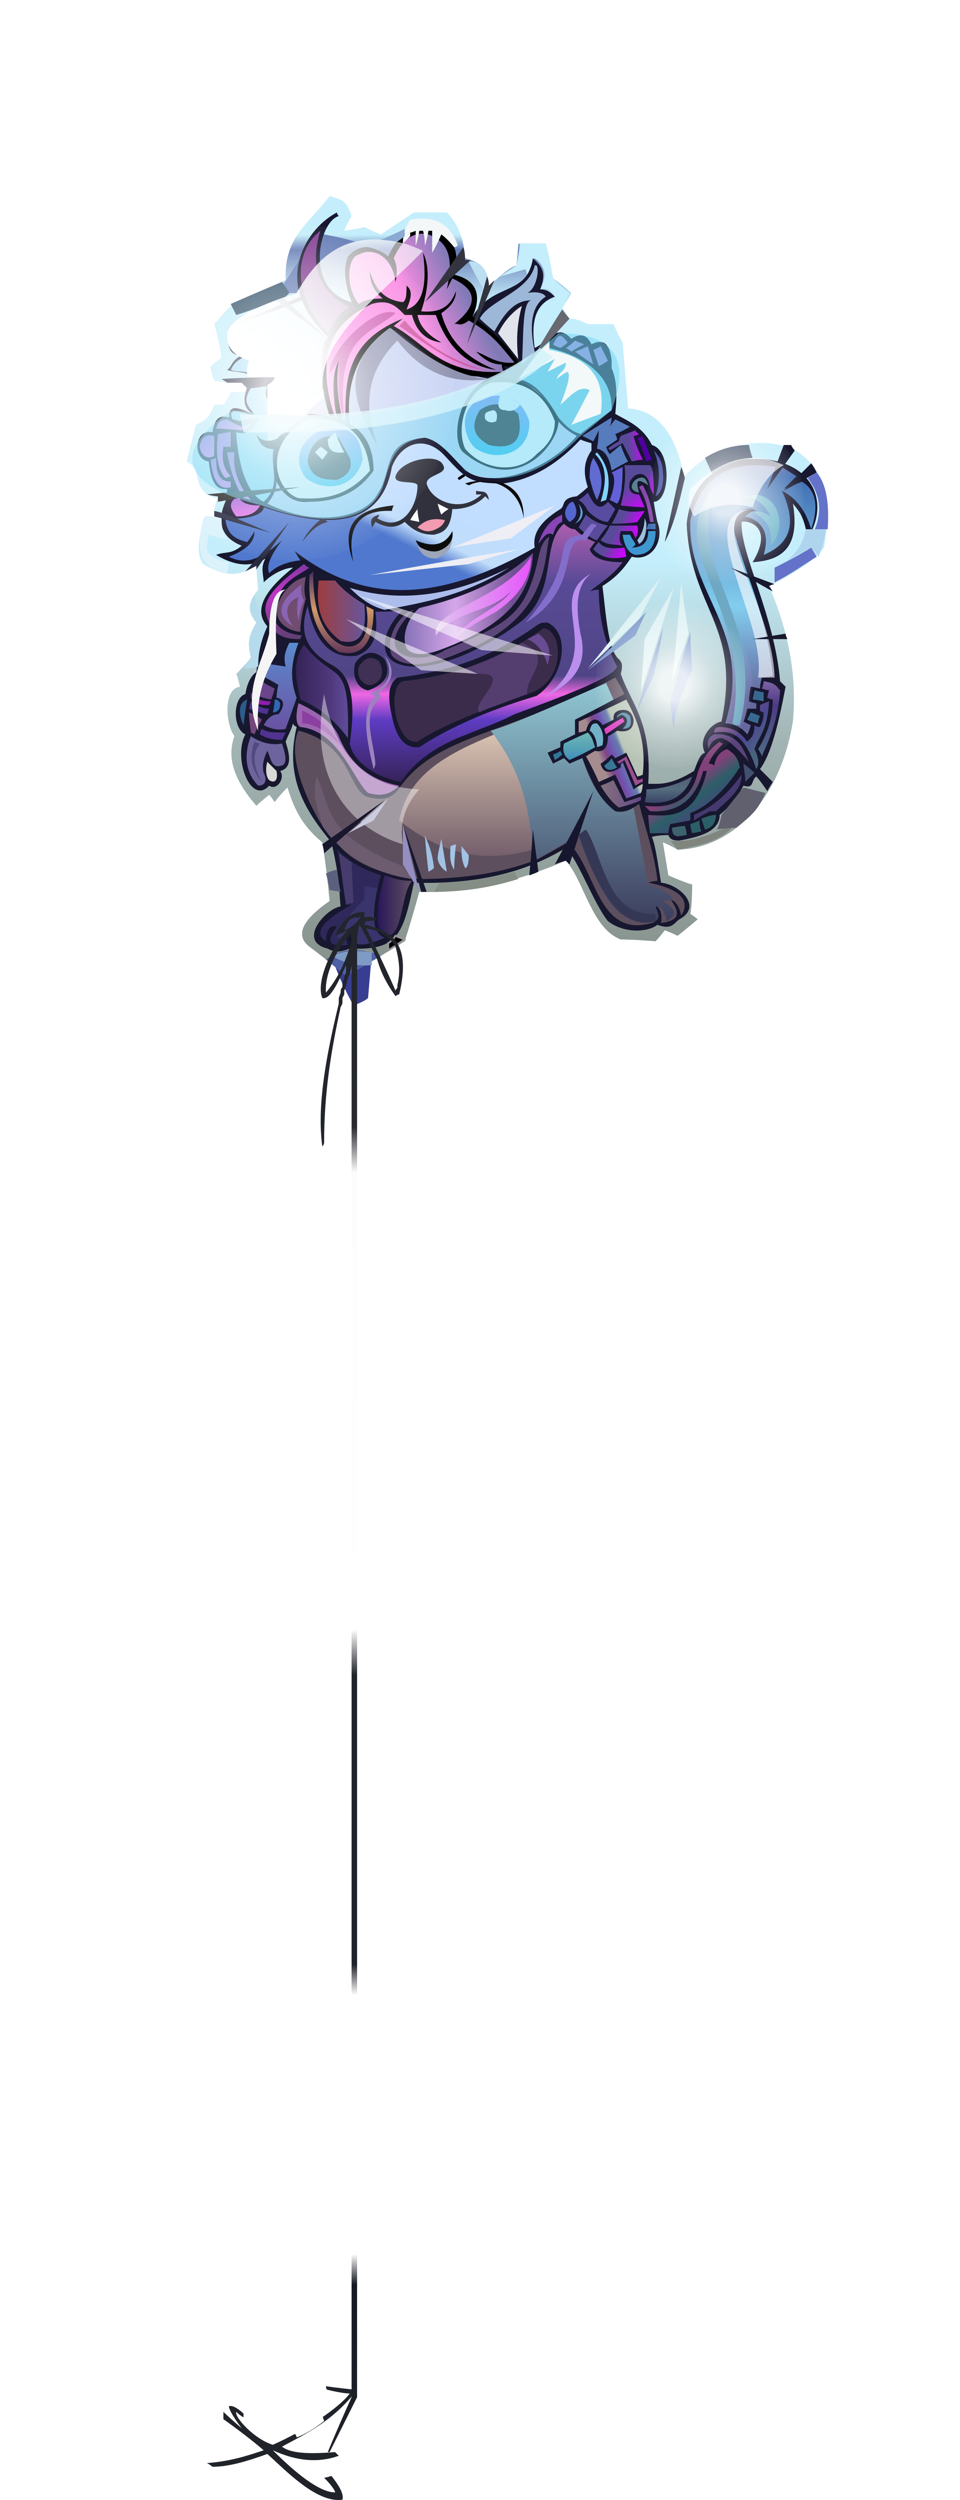 <?xml version="1.0" encoding="UTF-8" standalone="no"?>
<svg
   width="524.25"
   height="1365.154"
   viewBox="0 0 524.25 1365.154"
   version="1.1"
   id="svg510"
   sodipodi:docname="cb-layer-0822.svg"
   xmlns:inkscape="http://www.inkscape.org/namespaces/inkscape"
   xmlns:sodipodi="http://sodipodi.sourceforge.net/DTD/sodipodi-0.dtd"
   xmlns:xlink="http://www.w3.org/1999/xlink"
   xmlns="http://www.w3.org/2000/svg"
   xmlns:svg="http://www.w3.org/2000/svg">
  <sodipodi:namedview
     id="namedview512"
     pagecolor="#ffffff"
     bordercolor="#666666"
     borderopacity="1.0"
     inkscape:pageshadow="2"
     inkscape:pageopacity="0.0"
     inkscape:pagecheckerboard="0" />
  <defs
     id="defs299">
    <filter
       width="1.411"
       height="1.405"
       x="-0.206"
       y="-0.163"
       id="id-71666"
       filterUnits="objectBoundingBox">
      <feOffset
         result="id-71667"
         in="SourceAlpha"
         dx="0"
         dy="35"
         id="feOffset2" />
      <feGaussianBlur
         result="id-71668"
         in="SourceAlpha"
         stdDeviation="30"
         id="feGaussianBlur4" />
      <feColorMatrix
         result="id-71670"
         in="SourceAlpha"
         type="matrix"
         values="0 0 0 0 0 0 0 0 0 0 0 0 0 0 0 0 0 0 0.430 0"
         id="feColorMatrix6" />
      <feMerge
         id="feMerge12">
        <feMergeNode
           in="SourceAlpha"
           id="feMergeNode8" />
        <feMergeNode
           in="SourceGraphic"
           id="feMergeNode10" />
      </feMerge>
    </filter>
    <linearGradient
       x1="226.123"
       y1="19.302"
       x2="226.123"
       y2="386.034"
       id="id-71673"
       gradientTransform="scale(0.906,1.104)"
       gradientUnits="userSpaceOnUse">
      <stop
         stop-color="#C4EEFB"
         offset="0%"
         id="stop15" />
      <stop
         stop-color="#667CB5"
         offset="2%"
         id="stop17" />
      <stop
         stop-color="#C4EEFB"
         offset="9%"
         id="stop19" />
      <stop
         stop-color="#C4EDFA"
         offset="17%"
         id="stop21" />
      <stop
         stop-color="#C4EEFB"
         offset="44%"
         id="stop23" />
      <stop
         stop-color="#A2B5B4"
         offset="68%"
         id="stop25" />
      <stop
         stop-color="#86908A"
         offset="100%"
         id="stop27" />
    </linearGradient>
    <linearGradient
       x1="89.045"
       y1="50.89"
       x2="89.045"
       y2="112.493"
       id="id-71674"
       gradientTransform="scale(0.893,1.12)"
       gradientUnits="userSpaceOnUse">
      <stop
         stop-color="#BCEAFA"
         offset="0%"
         id="stop30" />
      <stop
         stop-color="#77CBF4"
         offset="100%"
         id="stop32" />
    </linearGradient>
    <linearGradient
       x1="174.072"
       y1="308.235"
       x2="174.072"
       y2="377.864"
       id="id-71675"
       gradientTransform="scale(1.048,0.954)"
       gradientUnits="userSpaceOnUse">
      <stop
         stop-color="#D7C1B0"
         offset="0%"
         id="stop35" />
      <stop
         stop-color="#745F6C"
         offset="100%"
         id="stop37" />
    </linearGradient>
    <linearGradient
       x1="201.958"
       y1="293.563"
       x2="177.458"
       y2="293.563"
       id="id-71676"
       gradientTransform="scale(0.758,1.32)"
       gradientUnits="userSpaceOnUse">
      <stop
         stop-color="#615063"
         offset="0%"
         id="stop40" />
      <stop
         stop-color="#291858"
         offset="100%"
         id="stop42" />
    </linearGradient>
    <linearGradient
       x1="227.002"
       y1="315.344"
       x2="227.002"
       y2="331.488"
       id="id-71677"
       gradientTransform="scale(1.076,0.929)"
       gradientUnits="userSpaceOnUse">
      <stop
         stop-color="#6FB8B4"
         offset="0%"
         id="stop45" />
      <stop
         stop-color="#418FB7"
         offset="100%"
         id="stop47" />
    </linearGradient>
    <linearGradient
       x1="331.782"
       y1="244.684"
       x2="317.781"
       y2="252.997"
       id="id-71678"
       gradientTransform="scale(0.81,1.234)"
       gradientUnits="userSpaceOnUse">
      <stop
         stop-color="#B7C4B5"
         offset="0%"
         id="stop50" />
      <stop
         stop-color="#647CAD"
         offset="13%"
         id="stop52" />
      <stop
         stop-color="#6C66B3"
         offset="32%"
         id="stop54" />
      <stop
         stop-color="#734FAF"
         offset="50%"
         id="stop56" />
      <stop
         stop-color="#7E4785"
         offset="71%"
         id="stop58" />
      <stop
         stop-color="#A58C8F"
         offset="100%"
         id="stop60" />
    </linearGradient>
    <linearGradient
       x1="229.551"
       y1="395.411"
       x2="211.385"
       y2="395.411"
       id="id-71679"
       gradientTransform="scale(1.211,0.826)"
       gradientUnits="userSpaceOnUse">
      <stop
         stop-color="#624887"
         offset="0%"
         id="stop63" />
      <stop
         stop-color="#86737C"
         offset="100%"
         id="stop65" />
    </linearGradient>
    <linearGradient
       x1="299.038"
       y1="325.827"
       x2="310.256"
       y2="340.615"
       id="id-71680"
       gradientTransform="scale(1.02,0.981)"
       gradientUnits="userSpaceOnUse">
      <stop
         stop-color="#814179"
         offset="0%"
         id="stop68" />
      <stop
         stop-color="#2B5F68"
         offset="49%"
         id="stop70" />
      <stop
         stop-color="#44467B"
         offset="100%"
         id="stop72" />
    </linearGradient>
    <linearGradient
       x1="218.292"
       y1="425.49"
       x2="218.292"
       y2="444.861"
       id="id-71681"
       gradientTransform="scale(1.342,0.745)"
       gradientUnits="userSpaceOnUse">
      <stop
         stop-color="#535A77"
         offset="0%"
         id="stop75" />
      <stop
         stop-color="#556D7E"
         offset="47%"
         id="stop77" />
      <stop
         stop-color="#394466"
         offset="100%"
         id="stop79" />
    </linearGradient>
    <linearGradient
       x1="362.152"
       y1="260.185"
       x2="377.145"
       y2="275.178"
       id="id-71682"
       gradientTransform="scale(0.9,1.111)"
       gradientUnits="userSpaceOnUse">
      <stop
         stop-color="#6F487F"
         offset="0%"
         id="stop82" />
      <stop
         stop-color="#4D4892"
         offset="52%"
         id="stop84" />
      <stop
         stop-color="#48647F"
         offset="100%"
         id="stop86" />
    </linearGradient>
    <linearGradient
       x1="643.251"
       y1="143.365"
       x2="643.251"
       y2="165.103"
       id="id-71683"
       gradientTransform="scale(0.541,1.848)"
       gradientUnits="userSpaceOnUse">
      <stop
         stop-color="#7E62A5"
         offset="0%"
         id="stop89" />
      <stop
         stop-color="#4C3B85"
         offset="33%"
         id="stop91" />
      <stop
         stop-color="#4D6A87"
         offset="100%"
         id="stop93" />
    </linearGradient>
    <linearGradient
       x1="497.216"
       y1="100.27"
       x2="497.216"
       y2="186.476"
       id="id-71684"
       gradientTransform="scale(0.682,1.466)"
       gradientUnits="userSpaceOnUse">
      <stop
         stop-color="#5F6EAD"
         offset="0%"
         id="stop96" />
      <stop
         stop-color="#3F6DB1"
         offset="5%"
         id="stop98" />
      <stop
         stop-color="#82CDEE"
         offset="61%"
         id="stop100" />
      <stop
         stop-color="#65679E"
         offset="100%"
         id="stop102" />
    </linearGradient>
    <linearGradient
       x1="280.927"
       y1="232.952"
       x2="280.927"
       y2="347.195"
       id="id-71685"
       gradientTransform="scale(0.876,1.142)"
       gradientUnits="userSpaceOnUse">
      <stop
         stop-color="#90C7D2"
         offset="0%"
         id="stop105" />
      <stop
         stop-color="#3C3E5E"
         offset="100%"
         id="stop107" />
    </linearGradient>
    <linearGradient
       x1="158.049"
       y1="202.099"
       x2="119.945"
       y2="202.099"
       id="id-71686"
       gradientTransform="scale(0.747,1.338)"
       gradientUnits="userSpaceOnUse">
      <stop
         stop-color="#5F4C9A"
         offset="0%"
         id="stop110" />
      <stop
         stop-color="#50387C"
         offset="34%"
         id="stop112" />
      <stop
         stop-color="#342357"
         offset="100%"
         id="stop114" />
    </linearGradient>
    <linearGradient
       x1="117.417"
       y1="166.244"
       x2="117.417"
       y2="198.534"
       id="id-71687"
       gradientTransform="scale(0.681,1.468)"
       gradientUnits="userSpaceOnUse">
      <stop
         stop-color="#5B8BCE"
         offset="0%"
         id="stop117" />
      <stop
         stop-color="#6952A2"
         offset="100%"
         id="stop119" />
    </linearGradient>
    <linearGradient
       x1="110.82"
       y1="154.084"
       x2="110.82"
       y2="185.514"
       id="id-71688"
       gradientTransform="scale(0.767,1.304)"
       gradientUnits="userSpaceOnUse">
      <stop
         stop-color="#8039A4"
         offset="0%"
         id="stop122" />
      <stop
         stop-color="#C136C7"
         offset="40%"
         id="stop124" />
      <stop
         stop-color="#5D4071"
         offset="100%"
         id="stop126" />
    </linearGradient>
    <linearGradient
       x1="162.952"
       y1="198.836"
       x2="162.952"
       y2="355.46"
       id="id-71689"
       gradientTransform="scale(1.111,0.9)"
       gradientUnits="userSpaceOnUse">
      <stop
         stop-color="#AD5EAF"
         offset="0%"
         id="stop129" />
      <stop
         stop-color="#584A96"
         offset="23%"
         id="stop131" />
      <stop
         stop-color="#504586"
         offset="59%"
         id="stop133" />
      <stop
         stop-color="#F067E4"
         offset="66%"
         id="stop135" />
      <stop
         stop-color="#5E3CC3"
         offset="76%"
         id="stop137" />
      <stop
         stop-color="#352358"
         offset="100%"
         id="stop139" />
    </linearGradient>
    <linearGradient
       x1="184.397"
       y1="251.434"
       x2="132.204"
       y2="250.813"
       id="id-71690"
       gradientTransform="scale(1.127,0.887)"
       gradientUnits="userSpaceOnUse">
      <stop
         stop-color="#715194"
         offset="0%"
         id="stop142" />
      <stop
         stop-color="#D5A7EA"
         offset="53%"
         id="stop144" />
      <stop
         stop-color="#8671B6"
         offset="100%"
         id="stop146" />
    </linearGradient>
    <linearGradient
       x1="200.216"
       y1="238.453"
       x2="152.307"
       y2="238.453"
       id="id-71691"
       gradientTransform="scale(1.089,0.918)"
       gradientUnits="userSpaceOnUse">
      <stop
         stop-color="#E655FB"
         offset="0%"
         id="stop149" />
      <stop
         stop-color="#DFC6EE"
         offset="100%"
         id="stop151" />
    </linearGradient>
    <linearGradient
       x1="180.321"
       y1="276.453"
       x2="187.614"
       y2="278.34"
       id="id-71692"
       gradientTransform="scale(1.431,0.699)"
       gradientUnits="userSpaceOnUse">
      <stop
         stop-color="#594A99"
         offset="0%"
         id="stop154" />
      <stop
         stop-color="#CC06FC"
         offset="100%"
         id="stop156" />
    </linearGradient>
    <linearGradient
       x1="193.014"
       y1="252.255"
       x2="201.705"
       y2="254.503"
       id="id-71693"
       gradientTransform="scale(1.362,0.734)"
       gradientUnits="userSpaceOnUse">
      <stop
         stop-color="#594A99"
         offset="0%"
         id="stop159" />
      <stop
         stop-color="#CC06FC"
         offset="100%"
         id="stop161" />
    </linearGradient>
    <linearGradient
       x1="178.747"
       y1="262.26"
       x2="185.707"
       y2="263.7"
       id="id-71694"
       gradientTransform="scale(1.5,0.667)"
       gradientUnits="userSpaceOnUse">
      <stop
         stop-color="#594A99"
         offset="0%"
         id="stop164" />
      <stop
         stop-color="#CC06FC"
         offset="100%"
         id="stop166" />
    </linearGradient>
    <linearGradient
       x1="309.952"
       y1="137.979"
       x2="317.074"
       y2="149.984"
       id="id-71695"
       gradientTransform="scale(0.885,1.13)"
       gradientUnits="userSpaceOnUse">
      <stop
         stop-color="#594A99"
         offset="0%"
         id="stop169" />
      <stop
         stop-color="#CC06FC"
         offset="100%"
         id="stop171" />
    </linearGradient>
    <linearGradient
       x1="256.898"
       y1="145.744"
       x2="264.626"
       y2="145.025"
       id="id-71696"
       gradientTransform="scale(1.057,0.946)"
       gradientUnits="userSpaceOnUse">
      <stop
         stop-color="#594A99"
         offset="0%"
         id="stop174" />
      <stop
         stop-color="#CC06FC"
         offset="100%"
         id="stop176" />
    </linearGradient>
    <linearGradient
       x1="107.064"
       y1="263.872"
       x2="83.984"
       y2="283.105"
       id="id-71697"
       gradientTransform="scale(1.56,0.641)"
       gradientUnits="userSpaceOnUse">
      <stop
         stop-color="#C1DDFF"
         offset="0%"
         id="stop179" />
      <stop
         stop-color="#C0DDFA"
         offset="61%"
         id="stop181" />
      <stop
         stop-color="#5078CE"
         offset="100%"
         id="stop183" />
    </linearGradient>
    <linearGradient
       x1="189.051"
       y1="52.864"
       x2="115.873"
       y2="92.104"
       id="id-71698"
       gradientTransform="scale(0.97,1.031)"
       gradientUnits="userSpaceOnUse">
      <stop
         stop-color="#807AB6"
         offset="0%"
         id="stop186" />
      <stop
         stop-color="#FA8CE3"
         offset="36%"
         id="stop188" />
      <stop
         stop-color="#FF98EB"
         offset="100%"
         id="stop190" />
    </linearGradient>
    <linearGradient
       x1="129.092"
       y1="181.742"
       x2="129.092"
       y2="221.343"
       id="id-71699"
       gradientTransform="scale(0.887,1.128)"
       gradientUnits="userSpaceOnUse">
      <stop
         stop-color="#463061"
         offset="0%"
         id="stop193" />
      <stop
         stop-color="#CF9A69"
         offset="46%"
         id="stop195" />
      <stop
         stop-color="#65385A"
         offset="100%"
         id="stop197" />
    </linearGradient>
    <linearGradient
       x1="145.396"
       y1="198.509"
       x2="116.068"
       y2="198.509"
       id="id-71700"
       gradientTransform="scale(0.875,1.142)"
       gradientUnits="userSpaceOnUse">
      <stop
         stop-color="#66569B"
         offset="0%"
         id="stop200" />
      <stop
         stop-color="#9F3D3F"
         offset="100%"
         id="stop202" />
    </linearGradient>
    <linearGradient
       x1="51.64"
       y1="197.082"
       x2="51.64"
       y2="210.301"
       id="id-71701"
       gradientTransform="scale(1.202,0.832)"
       gradientUnits="userSpaceOnUse">
      <stop
         stop-color="#9C6CDB"
         offset="0%"
         id="stop205" />
      <stop
         stop-color="#E87AEA"
         offset="100%"
         id="stop207" />
    </linearGradient>
    <linearGradient
       x1="59.115"
       y1="117.322"
       x2="59.115"
       y2="130.729"
       id="id-71702"
       gradientTransform="scale(0.82,1.219)"
       gradientUnits="userSpaceOnUse">
      <stop
         stop-color="#9C6CDB"
         offset="0%"
         id="stop210" />
      <stop
         stop-color="#E87AEA"
         offset="100%"
         id="stop212" />
    </linearGradient>
    <linearGradient
       x1="82.731"
       y1="98.995"
       x2="82.731"
       y2="117.38"
       id="id-71703"
       gradientTransform="scale(0.707,1.414)"
       gradientUnits="userSpaceOnUse">
      <stop
         stop-color="#9C6CDB"
         offset="0%"
         id="stop215" />
      <stop
         stop-color="#E87AEA"
         offset="100%"
         id="stop217" />
    </linearGradient>
    <linearGradient
       x1="91.585"
       y1="70.762"
       x2="91.585"
       y2="84.476"
       id="id-71704"
       gradientTransform="scale(0.549,1.823)"
       gradientUnits="userSpaceOnUse">
      <stop
         stop-color="#9C6CDB"
         offset="0%"
         id="stop220" />
      <stop
         stop-color="#E87AEA"
         offset="100%"
         id="stop222" />
    </linearGradient>
    <linearGradient
       x1="50.432"
       y1="106.225"
       x2="50.432"
       y2="116.065"
       id="id-71705"
       gradientTransform="scale(0.813,1.23)"
       gradientUnits="userSpaceOnUse">
      <stop
         stop-color="#9C6CDB"
         offset="0%"
         id="stop225" />
      <stop
         stop-color="#E87AEA"
         offset="100%"
         id="stop227" />
    </linearGradient>
    <linearGradient
       x1="30.201"
       y1="228.241"
       x2="30.201"
       y2="239.466"
       id="id-71706"
       gradientTransform="scale(1.871,0.535)"
       gradientUnits="userSpaceOnUse">
      <stop
         stop-color="#9C6CDB"
         offset="0%"
         id="stop230" />
      <stop
         stop-color="#E87AEA"
         offset="100%"
         id="stop232" />
    </linearGradient>
    <linearGradient
       x1="103.952"
       y1="132.502"
       x2="103.952"
       y2="165.722"
       id="id-71707"
       gradientTransform="scale(1.045,0.957)"
       gradientUnits="userSpaceOnUse">
      <stop
         stop-color="#919AF6"
         offset="0%"
         id="stop235" />
      <stop
         stop-color="#28C3EE"
         offset="100%"
         id="stop237" />
    </linearGradient>
    <linearGradient
       x1="147.086"
       y1="27.455"
       x2="70.019"
       y2="85.806"
       id="id-71708"
       gradientTransform="scale(0.972,1.029)"
       gradientUnits="userSpaceOnUse">
      <stop
         stop-color="#FFFFFF"
         offset="0%"
         stop-opacity="0.635"
         id="stop240" />
      <stop
         stop-color="#FFFFFF"
         offset="100%"
         id="stop242" />
    </linearGradient>
    <linearGradient
       x1="191.61"
       y1="113.51"
       x2="191.61"
       y2="147.296"
       id="id-71709"
       gradientTransform="scale(1.041,0.961)"
       gradientUnits="userSpaceOnUse">
      <stop
         stop-color="#919AF6"
         offset="0%"
         id="stop245" />
      <stop
         stop-color="#28C3EE"
         offset="100%"
         id="stop247" />
    </linearGradient>
    <radialGradient
       cx="89.978"
       cy="104.648"
       r="93.577"
       id="id-71710"
       fx="89.978"
       fy="104.648"
       gradientTransform="scale(0.978,1.022)"
       gradientUnits="userSpaceOnUse">
      <stop
         stop-color="#FFFFFF"
         offset="0%"
         id="stop250" />
      <stop
         stop-color="#FFFFFF"
         offset="18%"
         id="stop252" />
      <stop
         stop-color="#FFFFFF"
         offset="48%"
         stop-opacity="0.496"
         id="stop254" />
      <stop
         stop-color="#FFFFFF"
         offset="100%"
         stop-opacity="0"
         id="stop256" />
    </radialGradient>
    <radialGradient
       cx="0.5"
       cy="0.5"
       r="0.52"
       id="id-71711"
       fx="0.5"
       fy="0.5"
       gradientTransform="matrix(0,0.966,-1,0,1,0.017)">
      <stop
         stop-color="#FFFFFF"
         offset="0%"
         id="stop259" />
      <stop
         stop-color="#FFFFFF"
         offset="18%"
         id="stop261" />
      <stop
         stop-color="#FFFFFF"
         offset="48%"
         stop-opacity="0.496"
         id="stop263" />
      <stop
         stop-color="#FFFFFF"
         offset="100%"
         stop-opacity="0"
         id="stop265" />
    </radialGradient>
    <radialGradient
       cx="0.5"
       cy="0.5"
       r="0.52"
       id="radialGradient276"
       fx="0.5"
       fy="0.5"
       gradientTransform="matrix(0,0.966,-1,0,1,0.017)">
      <stop
         stop-color="#FFFFFF"
         offset="0%"
         id="stop268" />
      <stop
         stop-color="#FFFFFF"
         offset="18%"
         id="stop270" />
      <stop
         stop-color="#FFFFFF"
         offset="48%"
         stop-opacity="0.496"
         id="stop272" />
      <stop
         stop-color="#FFFFFF"
         offset="100%"
         stop-opacity="0"
         id="stop274" />
    </radialGradient>
    <linearGradient
       x1="533.622"
       y1="1.248"
       x2="533.622"
       y2="116.626"
       id="id-71713"
       gradientTransform="scale(0.139,7.211)"
       gradientUnits="userSpaceOnUse">
      <stop
         stop-color="#21242A"
         offset="0%"
         id="stop278" />
      <stop
         stop-color="#282A30"
         offset="13%"
         id="stop280" />
      <stop
         stop-color="#FCFCFC"
         offset="16%"
         id="stop282" />
      <stop
         stop-color="#FFFFFF"
         offset="46%"
         id="stop284" />
      <stop
         stop-color="#21242A"
         offset="49%"
         id="stop286" />
      <stop
         stop-color="#20232A"
         offset="68%"
         id="stop288" />
      <stop
         stop-color="#FFFFFF"
         offset="70%"
         id="stop290" />
      <stop
         stop-color="#FFFFFF"
         offset="87%"
         id="stop292" />
      <stop
         stop-color="#151921"
         offset="89%"
         id="stop294" />
      <stop
         stop-color="#1F2229"
         offset="100%"
         id="stop296" />
    </linearGradient>
    <radialGradient
       inkscape:collect="always"
       xlink:href="#id-71711"
       id="radialGradient514"
       gradientTransform="scale(0.978,1.023)"
       cx="331.449"
       cy="162.269"
       fx="331.449"
       fy="162.269"
       r="45.748"
       gradientUnits="userSpaceOnUse" />
    <radialGradient
       inkscape:collect="always"
       xlink:href="#id-71711"
       id="radialGradient516"
       gradientTransform="scale(0.978,1.023)"
       cx="302.805"
       cy="260.999"
       fx="302.805"
       fy="260.999"
       r="45.748"
       gradientUnits="userSpaceOnUse" />
  </defs>
  <g
     transform="translate(72,72)"
     id="id-71714">
    <g
       filter="url(#id-71666)"
       id="g501">
      <path
         d="m 109,415 c 3,9 7,18 12,27 6,-2 8,-4 8,-4 l 2,-24 c -7,-2 -15,-1 -22,1 z"
         fill="#373e91"
         id="id-71716" />
      <path
         d="m 157,380 c -5,18 -8,27 -8,27 -21,13 -32,19 -32,19 -13,-11 -20,-16 -20,-16 -9,-7 -2,-16 11,-25 -2,-21 -4,-32 -4,-32 -7,-6 -14,-13 -19,-30 -5,5 -7,8 -7,8 -2,-3 -3,-4 -3,-4 -5,4 -7,6 -7,6 -13,-15 -16,-27 -12,-38 -5,-7 -6,-26 3,-27 -1,-5 -2,-7 -2,-7 6,-6 9,-10 9,-10 -3,-4 -3,-10 2,-18 -5,-6 -5,-11 1,-18 -1,-9 -1,-13 -1,-13 -10,6 -17,6 -29,-1 -3,-4 -4,-11 1,-26 3,0 5,0 5,0 0,-3 0,-6 2,-10 -9,-1 -11,-8 -12,-16 -3,-3 -5,-4 -5,-4 3,-13 5,-20 5,-20 4,-2 7,-3 10,-11 3,0 5,0 5,0 3,-4 4,-7 4,-7 7,0 10,0 10,0 -3,-3 -4,-5 -4,-5 -10,0 -15,-1 -15,-1 -2,-5 -2,-8 -2,-8 4,-3 6,-5 6,-5 C 47,76 45,70 45,70 51,63 54,60 54,60 74,50 84,46 84,46 83,22 97,15 108,0 c 5,2 9,1 12,11 -3,5 -4,8 -4,8 7,-1 11,-2 11,-2 6,3 9,4 9,4 12,-8 18,-12 18,-12 12,0 18,0 18,0 5,5 9,12 10,25 6,2 12,3 13,15 6,-5 11,-10 15,-11 1,-8 1,-12 1,-12 10,0 15,0 15,0 3,13 4,19 4,19 7,5 10,8 10,8 -3,6 -5,8 -5,8 3,4 4,6 4,6 3,0 5,1 10,3 9,0 14,0 14,0 3,7 5,10 5,10 2,24 3,36 3,36 17,2 27,15 30,38 15,-17 35,-22 58,-17 19,10 24,27 19,55 -6,8 -18,15 -30,21 12,28 15,52 13,74 -7,43 -33,69 -63,70 -5,-3 -8,-4 -8,-4 2,12 3,18 3,18 9,4 13,5 13,5 0,11 -1,16 -1,16 3,2 4,3 4,3 -7,6 -11,9 -11,9 -4,-2 -7,-3 -7,-3 -3,4 -5,6 -5,6 -12,-1 -19,-1 -19,-1 -16,-6 -20,-32 -30,-43 -28,12 -54,18 -80,17 z"
         fill="url(#id-71673)"
         id="id-71717"
         style="fill:url(#id-71673)" />
      <path
         d="m 105,21 c 11,2 17,4 17,4 -14,4 -25,13 -32,28 -3,0 -5,0 -5,0 L 83,48 C 95,29 102,20 105,21 Z"
         fill="#667db6"
         id="id-71718" />
      <path
         d="m 295,163 c 24,-19 48,-28 71,-12 3,-4 4,-5 4,-5 -16,-19 -51,-12 -68,8 -5,-23 -14,-37 -31,-38 l -3,-35 -5,-11 h -14 c -4,-2 -7,-3 -10,-3 -3,-4 -5,-6 -5,-6 4,-5 5,-8 5,-8 -6,-5 -9,-8 -9,-8 -2,-13 -4,-19 -4,-19 -9,0 -14,0 -14,0 -1,8 -2,12 -2,12 -6,4 -9,6 -9,6 l 14,-4 c 1,3 1,4 1,4 2,-7 4,-10 4,-10 4,3 8,8 3,17 3,-1 6,0 8,4 0,7 1,10 1,10 l 2,9 c 4,3 5,4 5,4 7,-4 11,-2 12,4 9,-6 10,3 11,11 4,10 2,18 2,26 22,6 32,21 31,44 z"
         fill="#c4eefb"
         id="id-71719" />
      <path
         d="m 154,375 c -6,29 -9,37 -35,36 -3,1 -7,3 -12,0 -17,-4 -1,-22 7,-23 -1,-9 0,-13 -5,-35 -13,-16 -26,-34 -19,-63 -2,-1 -2,-2 -2,-2 -1,4 -3,7 -4,10 1,4 5,14 -3,16 3,4 -2,11 -6,8 -10,11 -20,-15 -13,-28 -7,-3 -7,-20 0,-22 1,-6 3,-10 6,-12 1,-10 3,-20 6,-25 -8,-9 -1,-20 14,-32 -4,0 -11,3 -16,8 0,-4 -2,-8 1,-13 -8,5 -17,4 -27,-2 5,-2 8,0 14,-5 -15,-6 -12,-18 -8,-26 0,-3 0,-5 0,-5 -7,1 -9,-6 -10,-15 -9,-1 -8,-18 2,-16 1,-6 3,-10 9,-8 0,-8 6,-5 13,-2 -5,-3 -6,-8 -2,-17 3,-7 -7,-5 -12,-7 3,-2 2,-5 8,-8 -8,0 -7,-6 -8,-12 2,-4 4,-7 13,-9 18,-7 27,-11 27,-11 -6,-19 5,-38 20,-46 0,1 1,2 1,2 -11,3 -19,40 7,47 -13,-36 13,-32 20,-25 4,-9 10,-17 25,-15 8,4 14,9 11,25 16,5 12,14 10,23 11,-19 30,-11 33,-32 4,4 8,7 4,17 4,0 6,2 8,4 -11,4 -13,14 -11,28 7,-3 12,-14 20,-5 6,-4 9,-1 11,3 6,-3 10,-1 11,9 0,3 0,4 0,4 3,7 3,15 2,25 7,4 15,7 20,17 11,3 10,31 1,31 1,7 2,11 2,11 4,10 -3,22 -14,19 -4,6 -8,11 -16,16 2,16 3,35 9,40 2,2 2,4 1,8 6,17 17,26 15,60 6,0 12,1 25,-7 2,-5 3,-9 6,-10 -4,-7 3,-16 9,-17 11,-53 -17,-61 -19,-108 2,-20 13,-30 30,-35 36,-4 50,21 36,43 -2,-13 -5,-15 -8,-19 4,24 -6,31 -22,32 12,-20 -3,-23 -6,-22 -1,17 18,51 21,87 2,2 3,3 3,3 -4,21 -8,37 -14,45 5,5 7,7 7,7 -2,3 -3,5 -3,5 -4,-6 -6,-8 -6,-8 -3,2 -1,7 -7,5 -3,6 -7,11 -13,16 0,9 -11,12 -22,14 -2,0 -5,0 -6,-3 -6,0 -9,1 -9,1 2,5 3,13 5,25 10,1 23,13 10,20 -3,2 -4,6 -12,3 -5,4 -18,5 -27,-2 -8,-10 -16,-33 -23,-40 -23,14 -50,20 -83,19 z"
         fill="#17172f"
         id="id-71720" />
      <path
         d="M 93,57 C 75,64 66,67 66,67 51,69 50,85 62,87 c -3,3 -5,2 -8,8 4,2 11,-1 12,5 -9,0 -14,0 -14,0 1,1 2,1 2,1 5,1 7,1 7,1 2,2 4,2 4,2 6,-1 10,-2 10,-2 -3,10 7,14 8,24 6,-7 11,-15 21,-21 -1,-12 -1,-23 3,-28 C 99,69 95,63 93,57 Z"
         fill="url(#id-71674)"
         id="id-71721"
         style="fill:url(#id-71674)" />
      <path
         d="m 91,292 c -9,20 17,61 20,60 8,11 22,18 45,21 27,0 49,-4 66,-11 11,-6 16,-9 16,-9 2,2 3,3 3,3 13,16 15,49 43,41 4,-1 3,-5 0,-11 4,2 6,5 5,11 8,-1 12,-4 5,-13 3,1 5,4 6,9 7,-11 -7,-16 -18,-18 3,-1 5,-1 5,-1 -1,-12 -6,-27 -10,-42 -3,2 -7,5 -13,4 -8,-5 -13,-16 -18,-29 -5,2 -7,3 -7,3 -2,-2 -3,-3 -3,-3 -4,2 -6,3 -6,3 -2,-4 -3,-6 -3,-6 5,-2 7,-3 7,-3 0,-2 0,-3 0,-3 5,-3 8,-4 8,-4 0,-5 -1,-8 -1,-8 19,-9 28,-14 28,-14 -3,-6 -5,-9 -5,-9 -61,32 -96,31 -117,59 -4,6 -8,9 -19,6 -10,-5 -9,-29 -37,-36 z"
         fill="#5e4f5e"
         id="id-71722" />
      <path
         d="m 106,417 c 8,-6 18,-7 30,-2 l -19,11 c -7,-6 -11,-9 -11,-9 z"
         fill="#4e60a7"
         id="id-71723" />
      <path
         d="m 198,294 c -24,10 -47,21 -52,47 19,15 41,25 73,16 -1,-26 -8,-47 -21,-63 z"
         fill="url(#id-71675)"
         id="id-71724"
         style="fill:url(#id-71675)" />
      <path
         d="m 131,413 c -15,-2 -18,1 -22,2 6,3 12,6 22,5 z"
         fill="#7f9ac5"
         id="id-71725" />
      <path
         d="m 112,357 c 7,7 15,11 24,14 -5,18 -6,32 2,34 -4,2 -23,9 -17,-6 -3,2 -5,5 -3,10 -11,1 -12,-2 -6,-10 -2,-1 -6,0 -6,8 -6,-4 -4,-10 14,-20 h -3 c -2,-15 -3,-25 -5,-30 z"
         fill="#2f295b"
         id="id-71726" />
      <path
         d="m 138,371 c 4,1 7,3 15,3 -6,7 -5,29 -13,30 -7,-1 -8,-12 -2,-33 z"
         fill="url(#id-71676)"
         id="id-71727"
         style="fill:url(#id-71676)" />
      <path
         d="m 234,303 c 1,2 1,2 1,2 -2,2 -4,3 -4,3 l -1,-3 c 3,-1 4,-2 4,-2 z"
         fill="#32779a"
         id="id-71728" />
      <path
         d="m 236,299 c -1,4 0,7 3,9 9,-4 14,-7 14,-7 -1,-2 -1,-5 -4,-8 -9,4 -13,6 -13,6 z"
         fill="url(#id-71677)"
         id="id-71729"
         style="fill:url(#id-71677)" />
      <path
         d="m 250,292 c 1,-4 2,-4 4,-4 3,3 4,7 3,12 l -3,1 c 0,-4 -2,-8 -4,-9 z"
         fill="#72b1c7"
         id="id-71730" />
      <path
         d="m 258,291 c 6,-4 10,-6 10,-6 1,2 1,2 1,2 l -10,7 c -1,-2 -1,-3 -1,-3 z"
         fill="#de45c4"
         id="id-71731" />
      <path
         d="m 248,306 c 3,-2 5,-3 5,-3 4,1 7,-1 7,-8 4,-2 5,-3 5,-3 5,1 9,0 9,-6 -1,-5 -4,-6 -8,-5 -3,1 -3,3 -3,5 -4,2 -6,3 -6,3 -2,-4 -7,-5 -9,3 -3,1 -4,1 -4,1 0,-4 0,-6 0,-6 18,-8 26,-12 26,-12 6,11 11,23 9,41 -2,1 -3,1 -3,1 -4,-9 -6,-13 -6,-13 -4,2 -6,3 -6,3 -1,-1 -2,-2 -2,-2 -4,4 -6,5 -6,5 1,5 5,6 11,2 0,-1 0,-2 0,-2 1,0 1,-1 1,-1 4,10 6,15 6,15 3,-2 5,-3 5,-3 0,3 -1,5 -1,5 -5,2 -8,3 -8,3 -4,-9 -6,-13 -6,-13 l -9,4 c -4,-9 -7,-14 -7,-14 z"
         fill="url(#id-71678)"
         id="id-71732"
         style="fill:url(#id-71678)" />
      <path
         d="m 256,322 c 3,5 6,9 10,12 8,-2 12,-4 12,-4 0,-1 0,-2 0,-2 -6,2 -9,3 -9,3 l -6,-12 c -4,2 -7,3 -7,3 z"
         fill="url(#id-71679)"
         id="id-71733"
         style="fill:url(#id-71679)" />
      <path
         d="m 265,285 c 0,-1 0,-1 0,-1 2,-2 4,-3 7,0 1,4 1,7 -4,7 2,-2 3,-4 2,-6 -2,-2 -3,-2 -5,0 z"
         fill="#4e88a6"
         id="id-71734" />
      <path
         d="m 293,348 c -7,0 -10,0 -10,0 -1,-7 -1,-10 -1,-10 13,1 26,1 32,-24 -1,0 -2,0 -2,0 -4,15 -13,23 -29,22 -2,-2 -3,-3 -3,-3 17,2 26,-5 29,-18 2,-6 5,-12 12,-17 1,1 2,1 2,1 -3,3 -6,6 -8,11 2,0 3,1 3,1 1,-4 2,-7 7,-9 3,2 6,4 7,10 -9,14 -19,22 -27,25 0,2 0,4 0,4 l -11,2 c -1,3 -1,5 -1,5 z"
         fill="url(#id-71680)"
         id="id-71735"
         style="fill:url(#id-71680)" />
      <path
         d="m 302,344 c 1,3 1,5 1,5 -3,0 -8,3 -8,-4 5,-1 7,-1 7,-1 z"
         fill="#3d646e"
         id="id-71736" />
      <path
         d="m 305,343 c 3,-1 5,-2 5,-2 0,4 1,6 1,6 l -5,1 c -1,-3 -1,-5 -1,-5 z"
         fill="#2b5f68"
         id="id-71737" />
      <path
         d="m 319,338 c -3,0 -5,1 -8,2 l 2,6 c 4,-1 6,-4 6,-8 z"
         fill="#2b5f68"
         id="id-71738" />
      <path
         d="m 281,324 c 0,5 -1,7 -1,7 13,2 22,-3 26,-14 -9,5 -18,7 -25,7 z"
         fill="url(#id-71681)"
         id="id-71739"
         style="fill:url(#id-71681)" />
      <path
         d="m 307,338 c 0,2 0,3 0,3 6,-4 9,-5 9,-5 2,0 3,0 3,0 6,-6 14,-11 14,-20 -7,10 -16,18 -26,22 z"
         fill="#453a70"
         id="id-71740" />
      <path
         d="m 298,357 c -2,-3 -4,-5 -4,-5 9,1 19,-1 36,-10 -5,8 -15,12 -32,15 z"
         fill="#80857e"
         id="id-71741" />
      <path
         d="m 334,310 c 4,3 6,5 6,5 l -5,5 c 0,-4 -1,-8 -1,-10 z"
         fill="#414f70"
         id="id-71742" />
      <path
         d="m 337,309 c -3,-7 -6,-16 -19,-15 -4,2 -4,5 -3,8 1,-4 4,-6 7,-6 4,1 9,6 15,13 z"
         fill="#5c437a"
         id="id-71743" />
      <path
         d="m 321,290 c -2,0 -3,1 -3,3 8,-1 16,-1 23,20 2,-3 1,-7 -1,-11 3,-8 7,-10 8,-26 -3,1 -5,2 -5,2 0,2 0,3 0,3 1,1 2,1 2,1 0,4 -1,6 -2,8 -2,0 -3,-1 -3,-1 0,6 -2,7 -4,9 -4,-6 -9,-8 -15,-8 z"
         fill="url(#id-71682)"
         id="id-71744"
         style="fill:url(#id-71682)" />
      <path
         d="m 344,269 c 3,1 4,1 4,1 -1,3 -1,4 -1,4 2,1 3,1 3,1 0,10 -3,19 -8,27 2,3 2,4 2,4 5,-11 9,-21 10,-36 -2,-2 -2,-4 -9,-5 0,2 -1,4 -1,4 z"
         fill="url(#id-71683)"
         id="id-71745"
         style="fill:url(#id-71683)" />
      <path
         d="m 345,271 c 0,3 0,5 0,5 -4,-1 -6,-1 -6,-1 l 1,-5 c 4,1 5,1 5,1 z"
         fill="#39688f"
         id="id-71746" />
      <path
         d="m 343,284 c -1,2 -1,4 -1,4 -4,-1 -6,-2 -6,-2 l 2,-4 c 3,1 5,2 5,2 z"
         fill="#39688f"
         id="id-71747" />
      <path
         d="m 336,294 c -3,-4 -8,-6 -12,-6 16,-51 -21,-70 -19,-111 6,-25 23,-33 47,-29 -2,6 -4,10 -4,10 5,-6 7,-10 7,-10 6,4 8,5 8,5 -5,5 -7,7 -7,7 l 10,-4 c 8,5 9,14 5,26 -3,-10 -8,-17 -16,-21 7,15 7,28 -10,35 4,-13 -2,-19 -10,-21 1,-1 3,-3 6,-3 -7,-5 -15,5 -11,15 6,22 17,43 20,75 -4,1 -6,1 -6,1 -1,4 -1,6 -1,6 -4,-1 -5,-1 -5,-1 -1,5 -1,8 -1,8 3,1 4,1 4,1 0,2 0,3 0,3 -3,0 -5,0 -5,0 -1,5 -2,7 -2,7 l 4,2 c -1,4 -2,5 -2,5 z"
         fill="url(#id-71684)"
         id="id-71748"
         style="fill:url(#id-71684)" />
      <path
         d="m 300,148 -9,41 c 5,-9 8,-22 11,-35 -1,-4 -2,-6 -2,-6 z"
         fill="#1a1c32"
         id="id-71749" />
      <path
         d="m 371,146 c -10,10 -15,15 -15,15 l 18,-10 c -2,-4 -3,-5 -3,-5 z"
         fill="#17172f"
         id="id-71750" />
      <path
         d="m 182,367 c -2,-4 -2,-8 -2,-12 l 4,5 c 0,5 -1,7 -2,7 z"
         fill="#a1c3e4"
         id="id-71751" />
      <path
         d="m 176,368 c -3,-5 -2,-9 -2,-13 l 3,-1 c -1,9 -1,14 -1,14 z"
         fill="#a2c5e5"
         id="id-71752" />
      <path
         d="m 172,369 c -2,-12 -3,-18 -3,-18 -1,5 -2,8 -2,11 1,5 5,7 5,7 z"
         fill="#a1c2e3"
         id="id-71753" />
      <path
         d="m 162,369 c 2,-1 3,-2 3,-2 -1,-9 -3,-13 -5,-18 1,13 2,20 2,20 z"
         fill="#a0c1e2"
         id="id-71754" />
      <path
         d="m 161,380 c -2,0 -3,0 -3,0 l -10,-37 z"
         fill="#17172d"
         id="id-71755" />
      <path
         d="m 157,380 -9,-15 v -22 c 6,25 9,37 9,37 z"
         fill="#948fc2"
         id="id-71756" />
      <path
         d="m 135,405 c -7,3 -10,1 -11,-4 0,-2 3,-4 6,-6 -2,6 0,9 5,10 z"
         stroke="#979797"
         id="id-71757" />
      <path
         d="m 117,406 c -3,-1 -5,-1 -5,-1 2,-6 6,-12 15,-21 0,-4 0,-7 0,-7 l 7,1 c -2,12 -4,24 4,27 -6,3 -22,9 -17,-6 -3,2 -4,4 -4,7 z"
         fill="#3a346c"
         id="id-71758" />
      <path
         d="m 106,370 c 4,-2 6,-2 6,-2 1,8 2,12 2,12 l -6,-1 c -1,-6 -2,-9 -2,-9 z"
         fill="#5c607f"
         id="id-71759" />
      <path
         d="m 117,387 c 2,-1 4,-1 4,-1 l -1,-22 -7,-5 c 2,14 3,23 4,28 z"
         fill="#463c6d"
         id="id-71760" />
      <path
         d="m 149,406 c -3,-1 -5,-2 -5,-2 -2,3 -4,4 -4,4 v 4 c 6,-4 9,-6 9,-6 z"
         stroke="#979797"
         id="id-71761" />
      <path
         d="m 165,380 c 2,-3 3,-5 3,-5 13,0 26,-2 41,-6 l 2,4 c -16,5 -31,7 -46,7 z"
         fill="#858e86"
         id="id-71762" />
      <path
         d="m 196,292 c 12,16 22,35 23,71 5,-2 16,-9 25,-14 8,14 13,52 42,47 3,-2 1,-5 0,-8 3,0 5,2 6,8 7,-4 4,-7 -2,-11 2,0 2,-1 6,0 -2,-4 -7,-7 -14,-9 l -8,-42 c -3,2 -6,3 -10,2 -8,-6 -14,-16 -18,-29 l -7,3 -3,-3 -6,3 -3,-6 7,-3 v -3 l 8,-4 c 0,-5 0,-8 0,-8 14,-7 21,-11 21,-11 l -4,-9 c -32,14 -52,23 -63,26 z"
         fill="url(#id-71685)"
         id="id-71763"
         style="fill:url(#id-71685)" />
      <path
         d="m 148,265 c -9,3 -4,35 8,33 13,-9 40,-19 60,-26 21,-6 20,-34 9,-36 -24,17 -49,26 -77,29 z"
         fill="#3b2c4b"
         id="id-71764" />
      <path
         d="m 190,282 c -6,-4 18,-21 1,-21 -10,-1 -15,-1 -15,-1 13,-4 25,-9 37,-16 19,8 1,19 3,28 -16,6 -25,9 -26,10 z"
         fill="#543d6f"
         id="id-71765" />
      <path
         d="m 231,365 c 14,-26 21,-40 21,-40 l -13,40 -2,-2 c -4,1 -6,2 -6,2 z"
         fill="#16172e"
         id="id-71766" />
      <path
         d="m 217,371 c 3,-1 5,-2 5,-2 l -3,-23 c -1,17 -2,25 -2,25 z"
         fill="#15162d"
         id="id-71767" />
      <path
         d="m 216,242 c 5,2 9,7 11,14 3,-9 -1,-14 -5,-17 -4,2 -6,3 -6,3 z"
         fill="#684b92"
         id="id-71768" />
      <path
         d="m 91,277 c -2,8 -1,12 1,13 21,2 29,29 37,36 7,2 12,1 17,-4 -16,-3 -27,-12 -33,-27 -3,-7 -11,-13 -22,-18 z"
         fill="#9a65af"
         id="id-71769" />
      <path
         d="m 92,275 c 12,5 20,13 26,21 1,-45 -7,-29 -24,-51 -7,10 -4,20 -2,30 z"
         fill="url(#id-71686)"
         id="id-71770"
         style="fill:url(#id-71686)" />
      <path
         d="m 82,297 c -5,0 -9,-1 -12,-3 0,-2 1,-3 1,-3 3,2 6,2 13,2 -1,2 -2,4 -2,4 z"
         fill="#503391"
         id="id-71771" />
      <path
         d="m 72,289 c 4,2 8,3 12,2 4,-11 6,-17 6,-17 -3,-8 -4,-17 1,-30 -3,0 -5,0 -5,0 -3,6 -3,9 -2,13 -5,-1 -10,-1 -14,-3 -1,5 -1,7 -1,7 8,4 11,6 11,6 -1,4 -1,7 -1,7 6,1 3,7 1,9 -3,0 -6,2 -8,6 z"
         fill="url(#id-71687)"
         id="id-71772"
         style="fill:url(#id-71687)" />
      <path
         d="m 65,295 c -4,10 -3,20 4,27 4,0 5,-3 3,-7 -1,-4 0,-8 2,-12 2,4 2,10 8,8 3,-1 2,-6 0,-12 -5,1 -11,0 -17,-4 z"
         fill="#6d639d"
         id="id-71773" />
      <path
         d="m 74,309 c -1,3 -1,8 1,10 3,2 5,0 4,-5 -3,-3 -5,-5 -5,-5 z"
         fill="#d8d8d8"
         id="id-71774" />
      <path
         d="m 63,275 c -6,2 -4,10 -2,14 1,-9 2,-14 2,-14 z"
         fill="#2e5c8a"
         id="id-71775" />
      <path
         d="m 64,282 c 5,2 7,4 7,4 -3,5 -4,8 -4,8 l -2,-1 c -1,-7 -1,-11 -1,-11 z"
         fill="#75467b"
         id="id-71776" />
      <path
         d="m 75,280 c -1,2 -1,3 -1,3 -5,-1 -8,-2 -10,-3 l 1,-4 c 3,2 6,4 10,4 z"
         fill="#503391"
         id="id-71777" />
      <path
         d="m 76,276 c -1,2 -1,2 -1,2 -4,0 -8,0 -10,-4 v -3 c 2,3 5,5 11,5 z"
         fill="#911dad"
         id="id-71778" />
      <path
         d="m 76,275 c -5,-1 -9,-2 -10,-6 1,-5 2,-7 2,-7 2,3 6,5 10,7 -1,4 -2,6 -2,6 z"
         fill="#6a458b"
         id="id-71779" />
      <path
         d="m 93,281 c 0,5 0,7 0,7 7,0 14,5 21,12 -5,-9 -12,-15 -21,-19 z"
         fill="#8c3fa0"
         id="id-71780" />
      <path
         d="m 93,240 c -1,1 -1,2 -1,2 -6,0 -16,0 -19,-15 -1,-7 6,-15 21,-26 2,2 3,2 3,2 -9,6 -17,8 -20,25 1,7 6,11 16,12 z"
         fill="url(#id-71688)"
         id="id-71781"
         style="fill:url(#id-71688)" />
      <path
         d="m 78,275 c 1,0 2,0 3,2 0,3 -1,5 -4,5 1,-4 1,-7 1,-7 z"
         fill="#3168b5"
         id="id-71782" />
      <path
         d="m 92,238 c -4,0 -16,-4 -12,-16 3,-6 7,-12 15,-14 -1,5 -1,9 0,12 -2,7 -3,13 -3,18 z"
         fill="#6f4c70"
         id="id-71783" />
      <path
         d="m 135,254 c -6,-4 -9,0 -11,3 -2,6 3,11 7,10 6,-2 7,-7 4,-13 z"
         fill="#403054"
         id="id-71784" />
      <path
         d="m 236,179 c 2,2 4,3 6,3 3,3 6,5 11,7 0,0 -1,1 -3,4 2,5 8,7 18,7 -6,8 -12,11 -18,16 0,0 2,-1 5,-1 0,17 4,31 10,42 -2,6 -29,16 -56,26 l -2,1 c -8,4 -17,7 -24,10 -16,6 -28,14 -36,26 -12,-2 -26,-10 -28,-21 3,-21 2,-37 -10,-43 -16,-9 -17,-20 -13,-32 4,20 13,29 27,27 8,-3 12,-10 10,-24 6,0 11,0 15,-1 -13,13 -13,27 -1,30 17,5 47,-9 66,-24 20,-17 10,-42 23,-53 z m -9,54 c -1,0 -1,0 -2,0 v 0 c -1,0 -2,0 -6,3 -23,16 -47,24 -74,27 -4,3 -6,8 -3,21 2,10 6,18 15,17 15,-10 37,-20 64,-28 15,-10 19,-34 6,-40 z m -89,20 c -5,-5 -11,-5 -16,2 -2,7 1,14 7,15 9,-3 13,-9 9,-17 z"
         fill="url(#id-71689)"
         id="id-71785"
         style="fill:url(#id-71689)" />
      <path
         d="m 154,226 c -8,2 -16,16 -12,25 8,9 27,3 38,-2 48,-18 45,-51 48,-63 -6,4 -5,11 -9,23 -7,21 -17,26 -48,39 -14,9 -43,4 -17,-22 z"
         fill="#5d477a"
         id="id-71786" />
      <path
         d="m 157,225 c -6,5 -10,15 -7,22 3,4 10,4 18,1 27,-10 50,-24 51,-53 -15,14 -36,24 -62,30 z"
         fill="url(#id-71690)"
         id="id-71787"
         style="fill:url(#id-71690)" />
      <path
         d="m 207,216 c -6,9 -26,16 -30,25 3,-3 11,-8 22,-14 13,-9 19,-19 19,-30 -16,24 -55,29 -52,43 11,-14 29,-12 41,-24 z"
         fill="url(#id-71691)"
         id="id-71788"
         style="fill:url(#id-71691)" />
      <path
         d="m 255,189 c -2,2 -3,4 -3,4 4,4 9,6 18,4 l -1,-5 c -8,1 -12,0 -14,-3 z"
         fill="url(#id-71692)"
         id="id-71789"
         style="fill:url(#id-71692)" />
      <path
         d="m 254,188 c 4,-6 6,-8 6,-8 -5,-1 -9,-3 -12,-6 l -4,7 c 5,5 9,7 10,7 z"
         fill="#5a4b9a"
         id="id-71790" />
      <path
         d="m 235,174 c 0,2 0,4 0,4 -3,1 -4,4 -5,7 -3,-2 -5,1 -8,5 2,-7 6,-13 13,-16 z"
         fill="#8945b5"
         id="id-71791" />
      <path
         d="m 268,191 c -4,-1 -8,0 -12,-3 4,-5 5,-8 5,-8 10,0 15,0 15,0 1,3 0,5 -1,7 -1,-3 -2,-4 -2,-4 h -6 c -1,3 -1,6 1,8 z"
         fill="url(#id-71693)"
         id="id-71792"
         style="fill:url(#id-71693)" />
      <path
         d="m 275,190 c -2,-3 -3,-5 -3,-5 -2,0 -4,0 -4,0 1,6 3,10 7,11 6,0 11,-3 11,-13 -3,0 -4,0 -4,0 0,5 -2,9 -9,9 2,-1 2,-2 2,-2 z"
         fill="#3f97d0"
         id="id-71793" />
      <path
         d="m 262,179 c 10,0 14,-1 14,-1 3,-4 4,-6 4,-6 -8,1 -11,0 -14,-1 -2,5 -4,8 -4,8 z"
         fill="url(#id-71694)"
         id="id-71794"
         style="fill:url(#id-71694)" />
      <path
         d="m 260,178 c 3,-5 4,-7 4,-7 -2,-2 -4,-4 -4,-4 -5,6 -8,1 -11,-5 -3,3 -5,4 -5,4 3,2 4,4 5,6 4,4 8,6 11,6 z"
         fill="#584ca1"
         id="id-71795" />
      <path
         d="m 228,79 c 0,3 0,4 0,4 3,1 35,7 34,34 -11,8 -17,13 -17,13 -3,-1 -6,-2 -12,-9 -6,-10 -12,-19 -22,-21 10,-14 16,-21 17,-21 z"
         fill="#80cfe4"
         id="id-71796" />
      <path
         d="m 239,178 c -2,-2 -3,-4 -2,-7 1,-2 2,-4 4,-4 3,5 2,9 -2,11 z"
         fill="#5466d0"
         id="id-71797" />
      <path
         d="m 244,168 c 2,5 1,8 -2,11 2,-1 4,-3 4,-5 1,-2 -2,-6 -2,-6 z"
         fill="#5fa1d5"
         id="id-71798" />
      <path
         d="m 254,166 c -2,-4 -3,-8 -4,-12 0,-4 0,-7 2,-11 5,7 6,15 2,23 z"
         fill="#616bd2"
         id="id-71799" />
      <path
         d="m 254,140 c -1,1 -1,1 -1,1 7,7 6,16 3,26 l 3,-1 c 3,-11 1,-19 -5,-26 z"
         fill="#83d3fe"
         id="id-71800" />
      <path
         d="m 262,151 c 4,-2 6,-3 6,-3 0,11 -1,18 -3,20 l -4,-2 c 3,-8 3,-13 1,-15 z"
         fill="#6361d7"
         id="id-71801" />
      <path
         d="m 267,169 c 8,1 13,1 13,1 -2,-5 -3,-7 -3,-7 -5,0 -6,-3 -5,-7 3,-6 10,-6 11,3 1,3 2,4 2,4 0,-8 0,-14 -2,-16 h -14 c 1,6 0,14 -2,22 z"
         fill="url(#id-71695)"
         id="id-71802"
         style="fill:url(#id-71695)" />
      <path
         d="m 286,164 c 3,-10 2,-18 -1,-25 3,3 5,7 5,12 1,11 -4,13 -4,13 z"
         fill="#505aaa"
         id="id-71803" />
      <path
         d="m 271,145 c -6,3 -9,5 -9,5 -1,-6 -3,-11 -8,-12 1,-6 1,-10 1,-10 -2,4 -3,6 -3,6 -4,-2 -6,-3 -6,-3 11,-7 16,-10 16,-10 0,3 -1,5 -1,5 2,-3 3,-4 3,-4 6,3 8,4 8,4 -5,3 -8,4 -8,4 1,2 1,3 1,3 -4,3 -6,4 -6,4 1,3 2,4 2,4 l 6,-5 c 2,6 4,9 4,9 z"
         fill="#577cbe"
         id="id-71804" />
      <path
         d="m 266,134 c -4,2 -6,4 -6,4 1,0 1,1 1,1 5,-3 7,-4 7,-4 3,6 5,10 5,10 4,-1 6,-1 6,-1 -4,-8 -5,-13 -5,-13 2,0 3,-1 3,-1 -2,-1 -2,-2 -2,-2 l -8,3 c -1,2 -1,3 -1,3 z"
         fill="url(#id-71696)"
         id="id-71805"
         style="fill:url(#id-71696)" />
      <path
         d="m 276,132 c 2,0 3,-1 3,-1 3,9 5,13 5,13 l -3,1 c -3,-9 -5,-13 -5,-13 z"
         fill="#4f00a0"
         id="id-71806" />
      <path
         d="m 282,158 c -1,-3 -2,-6 -7,-3 -3,3 -3,6 2,7 -2,-7 -1,-8 5,-4 z"
         fill="#5b7f91"
         id="id-71807" />
      <path
         d="m 279,158 c -1,0 -2,1 -2,1 4,7 5,13 6,19 h 2 c -1,-8 -3,-15 -6,-20 z"
         fill="#8949ac"
         id="id-71808" />
      <path
         d="m 286,179 c 0,2 0,3 0,3 -3,0 -5,0 -5,0 l 1,-3 c 3,0 4,0 4,0 z"
         fill="#4270b3"
         id="id-71809" />
      <path
         d="m 280,176 c 1,2 1,3 1,3 0,7 -2,10 -4,11 l -1,-2 c 3,-4 4,-8 4,-12 z"
         fill="#9dbfde"
         id="id-71810" />
      <path
         d="m 72,170 c 0,5 -13,7 -21,6 1,8 4,11 12,13 3,-4 4,-6 4,-6 0,6 -4,10 -14,14 8,4 16,3 29,-9 -5,7 -9,13 -7,18 3,-3 8,-6 17,-7 -2,-3 -3,-5 -3,-5 40,31 82,26 131,-2 -1,-6 1,-13 14,-21 3,-2 0,-6 9,-7 4,-3 6,-5 6,-5 -2,-6 -3,-13 2,-20 0,-2 0,-4 0,-4 -4,-1 -6,-2 -6,-2 -14,15 -28,22 -42,24 -18,0 -20,-2 -32,-15 -11,-12 -24,-7 -29,6 -5,29 -29,36 -70,22 z"
         fill="url(#id-71697)"
         id="id-71811"
         style="fill:url(#id-71697)" />
      <path
         d="m 74,168 c 26,13 53,8 60,-5 9,-13 2,-29 26,-31 10,2 16,13 24,19 13,8 42,0 59,-20 -4,-2 -8,-5 -11,-9 -5,-10 -11,-19 -22,-20 -46,-5 -53,-18 -69,-30 -16,7 -26,20 -36,33 -8,7 -18,14 -25,30 -5,15 4,21 -6,33 z"
         fill="#c9d4f4"
         id="id-71812" />
      <path
         d="m 337,136 c 1,5 2,7 2,7 -7,1 -14,3 -22,9 l -4,-9 c 8,-5 16,-7 24,-7 z"
         fill="#4c596e"
         id="id-71813" />
      <path
         d="m 72,167 c -9,-4 -14,-20 -15,-38 6,2 10,-2 13,-8 -8,1 -11,2 -11,2 -3,-1 -4,-1 -4,-1 -3,-7 4,-4 12,-2 -1,-4 -8,-6 -2,-15 6,-1 9,-1 9,-1 -4,9 8,12 8,25 -12,14 3,26 -10,38 z"
         fill="#9adcf6"
         id="id-71814" />
      <path
         d="m 356,136 c 2,0 4,0 4,0 1,2 2,3 2,3 l -15,21 z"
         fill="#17172f"
         id="id-71815" />
      <path
         d="m 125,152 c -10,-32 -11,-61 16,-80 20,11 31,33 64,25 -1,-2 -2,-4 -2,-4 6,0 9,0 9,0 -5,-9 -13,-18 -26,-27 5,-11 3,-20 -10,-23 3,-11 1,-20 -11,-25 -11,-2 -19,3 -25,15 -7,-4 -13,-9 -22,0 -3,8 -1,21 4,28 -26,17 -23,56 3,91 z"
         fill="#000000"
         id="id-71816" />
      <path
         d="m 117,129 c -1,-25 -2,-49 31,-62 l -5,4 c 18,10 26,27 60,25 -1,-2 -1,-4 -1,-4 -5,0 -9,-2 -14,-7 6,2 11,7 21,6 -7,-8 -11,-15 -25,-23 -5,4 -6,1 -8,2 14,-11 12,-19 -1,-25 -2,4 -3,6 -3,6 3,-14 3,-25 -10,-30 -9,-2 -15,4 -19,13 2,4 2,8 1,13 -2,-15 -13,-19 -20,-15 -6,1 -8,17 0,27 3,-2 6,-3 13,-3 -5,-4 -7,-9 -7,-15 3,11 9,16 18,17 2,-1 2,-5 2,-9 4,3 2,8 0,13 10,-3 11,-16 9,-31 4,8 3,20 -1,32 11,1 16,-3 19,-11 0,4 -2,8 -8,12 4,15 14,25 30,31 -15,-2 -26,-11 -33,-30 -7,0 -10,0 -10,0 1,5 4,10 13,15 -9,-1 -14,-7 -16,-15 -2,0 -4,0 -4,0 -4,-4 -8,-9 -18,-6 -21,10 -34,27 -17,71 -5,-19 -5,-33 -1,-40 -2,13 0,26 4,39 z"
         fill="url(#id-71698)"
         id="id-71817"
         style="fill:url(#id-71698)" />
      <path
         d="m 99,205 c -1,1 -2,2 -2,2 -1,21 5,35 16,42 12,3 19,-4 19,-23 -2,-1 -4,-2 -4,-2 4,23 -11,28 -21,15 -6,-8 -8,-19 -8,-34 z"
         fill="url(#id-71699)"
         id="id-71818"
         style="fill:url(#id-71699)" />
      <path
         d="m 102,210 c -1,12 -1,23 12,33 13,3 14,-8 13,-20 -5,-3 -11,-7 -16,-13 -6,0 -9,0 -9,0 z"
         fill="url(#id-71700)"
         id="id-71819"
         style="fill:url(#id-71700)" />
      <path
         d="m 119,214 c 5,5 11,10 19,12 22,-4 44,-8 68,-23 -32,16 -60,19 -87,11 z"
         fill="#acbdec"
         id="id-71820" />
      <path
         d="m 93,212 c -1,2 -1,5 1,9 -1,2 -2,4 -3,11 -1,-4 -1,-9 0,-13 -7,3 -8,9 -3,16 -10,-6 -8,-14 5,-23 z"
         fill="#8a64b3"
         id="id-71821" />
      <path
         d="m 138,251 c 5,9 3,16 -8,21 2,1 3,1 3,1 -8,8 -5,23 -1,40 1,-2 1,-3 1,-3 -1,-13 -8,-28 3,-36 l -1,-3 c 8,-6 9,-13 3,-20 z"
         fill="#9d82bf"
         id="id-71822" />
      <path
         d="m 215,233 c 31,-35 12,-46 31,-48 3,-4 5,-6 5,-6 2,0 3,1 3,1 -2,1 -3,4 -6,8 -16,-3 -1,26 -33,45 z"
         fill="#836ecb"
         id="id-71823" />
      <path
         d="m 251,206 c -27,15 10,42 -26,68 13,-7 25,-15 20,-35 -3,-16 -2,-27 6,-33 z"
         fill="#bb8fee"
         id="id-71824" />
      <path
         d="m 157,324 c -8,9 -11,19 -9,30 -21,-6 -53,-28 -43,-82 6,34 23,51 52,52 z"
         fill="#ffffff"
         fill-opacity="0.424"
         id="id-71825" />
      <path
         d="m 104,344 c -2,-9 -6,-16 -3,-27 8,16 2,31 47,49 l 5,7 c -21,-3 -38,-13 -49,-29 z"
         fill="#6d5c70"
         id="id-71826" />
      <path
         d="m 105,359 33,-29 -34,24 c 1,3 1,5 1,5 z"
         fill="#18172d"
         id="id-71827" />
      <path
         d="m 118,348 c 10,-5 14,-7 14,-7 l 8,-12 c -14,13 -22,19 -22,19 z"
         fill="#cccce1"
         id="id-71828" />
      <path
         d="m 244,349 c 2,-2 4,-3 4,-3 9,13 11,48 38,46 v 4 c -16,5 -30,-11 -42,-47 z"
         fill="#353855"
         id="id-71829" />
      <path
         d="m 289,208 c -26,33 -40,50 -40,50 l 28,-27 c 8,-15 12,-23 12,-23 z"
         fill="#ddf2f4"
         id="id-71830" />
      <path
         d="m 281,227 c -21,22 -32,32 -32,32 l 26,-19 c 4,-9 6,-13 6,-13 z"
         fill="#7f9bcc"
         id="id-71831" />
      <path
         d="m 296,214 c -11,19 -16,28 -16,28 l -2,29 c 12,-38 18,-57 18,-57 z"
         fill="#ddf2f4"
         id="id-71832" />
      <path
         d="m 290,236 c -10,30 -14,45 -14,45 l 9,-19 c 4,-18 5,-26 5,-26 z"
         fill="#7f9bcc"
         id="id-71833" />
      <path
         d="m 300,211 c -3,36 -5,54 -5,54 l 9,-26 c -3,-19 -4,-28 -4,-28 z"
         fill="#ddf2f4"
         id="id-71834" />
      <path
         d="m 305,238 c -8,26 -11,39 -11,39 1,9 2,14 2,14 0,-8 4,-19 10,-32 -1,-14 -1,-21 -1,-21 z"
         fill="#7f9bcc"
         id="id-71835" />
      <path
         d="m 349,175 c -5,-9 -10,-11 -16,-10 17,-8 27,13 16,26 0,-6 1,-12 -9,-18 2,-1 4,-1 9,2 z"
         fill="#6bb3c9"
         id="id-71836" />
      <path
         d="m 319,158 c -18,46 28,71 13,131 -2,0 -3,0 -4,-1 12,-67 -41,-93 -9,-130 z"
         fill="#6ea8c2"
         id="id-71837" />
      <path
         d="m 339,171 c -35,1 8,61 3,92 3,0 6,0 9,0 -1,-40 -40,-89 -12,-92 z"
         fill="#ffffff"
         fill-opacity="0.615"
         id="id-71838" />
      <path
         d="m 351,212 c -16,-6 -24,-9 -24,-9 l 23,13 -2,-3 c 2,-1 3,-1 3,-1 z"
         fill="#17172d"
         id="id-71839" />
      <path
         d="m 357,239 c -12,2 -18,3 -18,3 h 19 c -1,-2 -1,-3 -1,-3 z"
         fill="#17172d"
         id="id-71840" />
      <path
         d="m 351,211 c 0,-5 0,-8 0,-8 14,-7 20,-11 20,-11 l 3,5 c -8,5 -15,10 -23,14 z"
         fill="#6572c9"
         id="id-71841" />
      <path
         d="m 358,199 c 4,-4 8,-7 10,-17 h 11 c -1,7 -2,10 -2,10 l -2,5 -4,-5 c -9,5 -13,7 -13,7 z"
         fill="#afd5ee"
         id="id-71842" />
      <path
         d="m 380,182 c -5,0 -7,0 -7,0 4,-10 3,-19 -4,-28 l 5,-3 c 5,6 7,16 6,31 z"
         fill="#6572c9"
         id="id-71843" />
      <path
         d="m 307,175 c -4,-7 -3,-11 -2,-15 17,-17 34,-21 51,-13 -9,5 -14,14 -17,23 -12,-3 -23,-1 -32,5 z"
         fill="#ffffff"
         fill-opacity="0.662"
         id="id-71844" />
      <path
         d="m 134,176 c 13,8 22,-6 22,-18 -1,-3 -13,0 -12,-5 3,-9 23,-13 26,-6 3,5 -9,5 -9,10 2,9 18,17 30,6 -2,0 -3,0 -3,0 0,-1 0,-2 0,-2 3,1 6,-1 7,5 -1,-1 -2,-2 -2,-2 -5,5 -11,7 -18,7 -1,12 -6,13 -10,14 -5,0 -10,-1 -16,-7 -4,3 -9,4 -16,0 -1,2 -2,3 -2,3 0,-3 -2,-5 4,-7 0,1 -1,2 -1,2 z"
         fill="#30313c"
         id="id-71845" />
      <path
         d="m 156,181 c 5,-5 10,-5 15,-4 -1,3 -3,4 -5,5 -4,2 -7,1 -10,-1 z"
         fill="#f39bb0"
         id="id-71846" />
      <path
         d="m 156,171 c -3,4 -4,6 -4,6 l 5,1 c -1,-4 -1,-7 -1,-7 z"
         fill="#fdfdfd"
         id="id-71847" />
      <path
         d="m 169,174 c 2,-2 4,-3 4,-3 l -6,-3 c 1,4 2,6 2,6 z"
         fill="#fdfdfd"
         id="id-71848" />
      <path
         d="m 143,169 c -1,2 -1,3 -1,3 -22,-1 -24,14 -21,28 -7,-19 0,-29 22,-31 z"
         fill="#0c0c0c"
         id="id-71849" />
      <path
         d="m 155,188 c 2,5 6,7 12,6 6,-2 9,-6 8,-11 -4,8 -11,9 -20,5 z"
         fill="#0c0c0c"
         id="id-71850" />
      <path
         d="m 156,191 c 2,5 5,7 10,7 6,-2 8,-5 9,-10 -5,7 -11,8 -19,3 z"
         fill="#9ca6b8"
         id="id-71851" />
      <path
         d="m 181,152 c -2,1 -3,2 -3,2 0,1 1,1 1,1 l 3,-2 c 0,-1 -1,-1 -1,-1 z"
         fill="#090909"
         id="id-71852" />
      <path
         d="m 182,157 c 2,1 2,1 2,1 10,-5 27,-1 30,18 0,-8 -2,-15 -11,-19 -8,-2 -15,-2 -21,0 z"
         fill="#0c0c0c"
         id="id-71853" />
      <path
         d="m 104,176 c 2,1 3,2 3,2 -4,1 -8,3 -14,11 3,-6 7,-10 11,-13 z"
         fill="#282a40"
         id="id-71854" />
      <path
         d="m 62,205 c 16,-18 24,-27 24,-27 l -18,26 v -2 c -4,2 -6,3 -6,3 z"
         fill="#282a40"
         id="id-71855" />
      <path
         d="m 45,172 c 0,2 0,3 0,3 l 31,9 C 61,178 51,173 45,172 Z"
         fill="#282a40"
         id="id-71856" />
      <path
         d="m 58,164 c -5,3 -5,6 -1,11 7,0 11,-2 13,-6 -6,0 -10,-1 -12,-5 z"
         fill="url(#id-71701)"
         id="id-71857"
         style="fill:url(#id-71701)" />
      <path
         d="m 46,143 c -2,1 -3,1 -3,1 1,10 4,17 11,15 v -3 c -6,0 -8,-4 -8,-13 z"
         fill="url(#id-71702)"
         id="id-71858"
         style="fill:url(#id-71702)" />
      <path
         d="m 52,140 c 3,0 4,0 4,0 -1,9 2,18 9,26 l -4,-1 c -4,-6 -7,-14 -9,-25 z"
         fill="url(#id-71703)"
         id="id-71859"
         style="fill:url(#id-71703)" />
      <path
         d="m 54,153 c -2,1 -3,1 -3,1 -5,-6 -5,-15 -4,-24 5,-1 7,-1 7,-1 0,6 0,8 0,8 h -4 c -1,7 0,12 4,16 z"
         fill="url(#id-71704)"
         id="id-71860"
         style="fill:url(#id-71704)" />
      <path
         d="m 45,142 c -4,2 -7,0 -8,-5 1,-6 4,-7 8,-6 0,7 0,11 0,11 z"
         fill="url(#id-71705)"
         id="id-71861"
         style="fill:url(#id-71705)" />
      <path
         d="m 46,127 c 1,-2 1,-5 6,-5 5,3 8,4 8,4 5,-2 7,-3 7,-3 -3,1 0,3 -7,5 -9,-1 -14,-1 -14,-1 z"
         fill="url(#id-71706)"
         id="id-71862"
         style="fill:url(#id-71706)" />
      <path
         d="m 145,79 c -18,18 -18,37 -11,57 -12,-21 -22,-43 7,-64 16,13 33,26 54,28 -21,3 -37,-4 -50,-21 z"
         fill="#8f92af"
         id="id-71863" />
      <path
         d="m 97,167 c 13,0 26,-4 35,-17 0,-20 -12,-30 -35,-31 -13,8 -24,17 -18,37 4,8 10,12 18,11 z"
         fill="#050505"
         id="id-71864" />
      <path
         d="m 130,150 c -12,14 -25,16 -39,15 -13,-4 -20,-30 5,-43 20,-2 32,8 34,28 z"
         fill="#ffffff"
         id="id-71865" />
      <path
         d="m 126,144 c -4,16 -21,18 -31,10 -7,-9 -4,-20 8,-26 15,-4 22,2 23,16 z"
         fill="url(#id-71707)"
         id="id-71866"
         style="fill:url(#id-71707)" />
      <path
         d="m 113,132 c -10,-3 -16,4 -17,13 2,9 8,10 16,10 5,-2 9,-5 7,-12 -4,-7 -6,-11 -6,-11 z"
         fill="#212020"
         id="id-71867" />
      <path
         d="m 116,140 c -7,1 -9,-2 -9,-7 l 4,-4 c 3,8 5,11 5,11 z"
         fill="#ffffff"
         id="id-71868" />
      <path
         d="m 103,137 c -2,2 -3,3 -3,3 3,3 4,4 4,4 l 3,-4 c -2,-2 -4,-3 -4,-3 z"
         fill="#ffffff"
         id="id-71869" />
      <path
         d="m 82,47 c 3,4 4,6 4,6 -2,2 -3,3 -3,3 16,15 24,22 24,22 C 88,64 79,57 79,57 64,63 57,65 57,65 L 54,59 C 72,51 82,47 82,47 Z"
         fill="#2e4d65"
         id="id-71870" />
      <path
         d="m 103,19 c -12,9 -18,32 4,56 4,-6 6,-12 12,-14 C 102,52 97,38 103,19 Z"
         fill="#844092"
         id="id-71871" />
      <path
         d="m 190,67 c 3,3 8,7 8,7 7,-13 13,-17 20,-17 -5,1 -4,20 -5,35 5,-5 7,-7 7,-7 -3,-14 -2,-25 6,-30 -1,-2 -5,-3 -10,-2 6,-3 7,-17 4,-15 -3,14 -25,19 -30,29 z"
         fill="#9db7d9"
         id="id-71872" />
      <path
         d="m 194,44 c -7,25 -11,37 -11,37 l 15,-35 -3,3 c 0,-3 -1,-5 -1,-5 z"
         fill="#333440"
         id="id-71873" />
      <path
         d="m 181,28 c -14,20 -21,30 -21,30 l 25,-23 h -3 c 0,-5 -1,-7 -1,-7 z"
         fill="#333440"
         id="id-71874" />
      <path
         d="m 84,55 c 4,-1 6,-2 6,-2 12,-21 28,-35 59,-27 6,2 10,4 10,4 -25,26 -61,51 -54,80 -21,18 -31,27 -31,27 0,-24 0,-35 0,-35 -7,0 -14,0 -10,-12 C 53,86 52,81 52,75 54,68 64,62 84,55 Z"
         fill="url(#id-71708)"
         id="id-71875"
         style="fill:url(#id-71708)" />
      <path
         d="m 113,90 c -1,21 1,25 3,32 -5,-46 14,-46 28,-58 -11,-5 -37,21 -36,33 z"
         fill="#d15fb5"
         id="id-71876" />
      <path
         d="m 149,68 c -2,2 -3,3 -3,3 16,11 31,22 46,24 -20,-6 -34,-16 -43,-27 z"
         fill="#d15ca5"
         id="id-71877" />
      <path
         d="m 200,75 c 7,9 11,14 11,14 -1,-9 -1,-18 2,-29 -6,4 -10,9 -13,15 z"
         fill="#e1e4eb"
         id="id-71878" />
      <path
         d="m 234,83 c -3,-1 -4,-2 -4,-2 2,-3 3,-8 8,-1 -2,2 -4,3 -4,3 z"
         fill="#9a83d1"
         id="id-71879" />
      <path
         d="m 237,83 c 2,1 3,2 3,2 5,-3 7,-4 7,-4 l -5,-2 c -3,3 -5,4 -5,4 z"
         fill="#9a83d1"
         id="id-71880" />
      <path
         d="m 242,85 c 7,5 10,7 10,7 l -3,-10 c -4,2 -7,3 -7,3 z"
         fill="#9a83d1"
         id="id-71881" />
      <path
         d="m 255,93 c -2,-6 -3,-9 -3,-9 3,-1 4,-2 4,-2 l 4,8 c -3,2 -5,3 -5,3 z"
         fill="#9a83d1"
         id="id-71882" />
      <path
         d="m 181,140 c -6,-5 -5,-30 13,-40 13,-4 30,4 39,22 1,12 -22,43 -52,18 z"
         fill="#000000"
         id="id-71883" />
      <path
         d="m 196,102 c -14,5 -19,25 -14,36 10,12 29,14 39,3 5,-4 10,-9 10,-18 -6,-16 -18,-23 -35,-21 z"
         fill="#ffffff"
         id="id-71884" />
      <path
         d="m 217,123 c 1,17 -17,23 -29,15 -6,-4 -12,-23 5,-28 12,-3 20,1 24,13 z"
         fill="url(#id-71709)"
         id="id-71885"
         style="fill:url(#id-71709)" />
      <path
         d="m 211,119 c 3,14 -2,20 -16,17 -7,-4 -11,-9 -5,-19 7,-5 14,-4 21,2 z"
         fill="#212020"
         id="id-71886" />
      <path
         d="m 197,117 c -3,1 -5,1 -4,5 2,2 4,2 6,1 1,-4 0,-6 -2,-6 z"
         fill="#ffffff"
         id="id-71887" />
      <path
         d="m 201,109 c -1,4 -2,8 3,8 3,1 6,0 8,-3 -4,-4 -8,-5 -11,-5 z"
         fill="#ffffff"
         id="id-71888" />
      <path
         d="m 152,13 c 11,-2 21,0 26,14 -1,1 -2,1 -2,1 -4,-5 -7,-7 -7,-7 -3,7 -5,10 -5,10 0,-8 0,-12 0,-12 -1,0 -2,0 -2,0 -1,6 -2,8 -2,8 0,-5 -1,-8 -1,-8 -1,0 -2,0 -2,0 -1,6 -2,8 -2,8 0,-5 0,-8 0,-8 -2,1 -3,1 -3,1 0,2 0,2 0,2 l -4,4 c 0,-6 2,-10 4,-13 z"
         fill="#f3f7f8"
         id="id-71889" />
      <path
         d="m 136,24 c 9,-4 13,-6 13,-6 0,3 0,4 0,4 l -4,3 c -6,-1 -9,-1 -9,-1 z"
         fill="#8ba9d2"
         id="id-71890" />
      <path
         d="m 184,36 c 5,10 8,15 8,15 l 2,-8 c -2,-5 -6,-8 -10,-7 z"
         fill="#bce0f2"
         id="id-71891" />
      <path
         d="m 235,62 c 3,4 4,5 4,5 l -21,23 c 11,-19 17,-28 17,-28 z"
         fill="#676870"
         id="id-71892" />
      <path
         d="m 49,100 c 2,1 3,2 3,2 5,0 8,0 8,0 2,2 3,3 3,3 8,0 14,-2 15,-6 -19,0 -29,1 -29,1 z"
         fill="#15162d"
         id="id-71893" />
      <path
         d="m 67,298 c 2,1 3,1 3,1 -5,6 -3,14 1,21 -6,-7 -7,-14 -4,-22 z"
         fill="#524a7e"
         id="id-71894" />
      <path
         d="m 319,346 c 7,-1 11,-1 11,-1 9,-7 12,-10 16,-19 -8,-2 -12,-3 -12,-3 l -12,15 c -1,5 -2,8 -3,8 z"
         fill="#60606f"
         id="id-71895" />
      <path
         d="m 84,128 c -1,3 -2,5 -4,10 -6,1 -10,-1 -12,-8 5,8 16,1 16,-2 z"
         fill="#020202"
         id="id-71896" />
      <path
         d="m 262,307 c 2,4 3,5 3,5 -3,2 -6,2 -7,-1 3,-2 4,-4 4,-4 z"
         fill="#387797"
         id="id-71897" />
      <path
         d="m 265,309 c 0,0 1,1 1,1 2,-1 3,-2 3,-2 4,9 6,14 6,14 3,-2 4,-2 4,-2 0,-2 0,-2 0,-2 -2,1 -3,1 -3,1 l -6,-13 c -3,2 -5,3 -5,3 z"
         fill="#9c4e8f"
         id="id-71898" />
      <path
         d="m 130,207 c 54,-10 81,-14 81,-14 l -27,8 c -36,4 -54,6 -54,6 z"
         fill="#eeeef4"
         id="id-71899" />
      <path
         d="m 175,192 c 37,-15 56,-23 56,-23 l -24,18 c -21,3 -32,5 -32,5 z"
         fill="#eeeef4"
         id="id-71900" />
      <path
         d="m 61,258 c 5,0 8,-1 8,-1 0,-7 1,-13 5,-22 -5,-3 -5,-10 -7,-17 -3,4 -3,9 1,15 -4,6 -5,12 -3,19 -3,4 -4,6 -4,6 z"
         fill="#b5dbec"
         id="id-71901" />
      <path
         d="m 54,188 c -8,-2 -12,-3 -12,-3 -1,5 -1,8 -1,8 1,3 4,6 12,7 l -1,6 c -18,-3 -16,-17 -13,-30 4,-1 6,-1 6,-1 l 4,1 c 0,8 2,12 5,12 z"
         fill="#dbf2fb"
         id="id-71902" />
      <path
         d="m 123,218 c 71,22 107,33 107,33 l -39,-3 c -45,-20 -68,-30 -68,-30 z"
         fill="#ffffff"
         fill-opacity="0.558"
         id="id-71903" />
      <path
         d="m 117,231 c 28,19 41,28 41,28 l 31,2 c -48,-20 -72,-30 -72,-30 z"
         fill="#ffffff"
         fill-opacity="0.558"
         id="id-71904" />
      <path
         d="m 41,163 c 4,1 6,1 6,1 0,2 0,3 0,3 l 45,-8 c -34,2 -51,4 -51,4 z"
         fill="#242424"
         id="id-71905" />
      <path
         d="m 84,215 c -6,0 -9,8 -9,24 -4,17 -15,32 -6,53 -1,-14 1,-27 10,-42 -1,-21 0,-33 5,-35 z"
         fill="#f5f5f5"
         id="id-71906" />
      <g
         transform="translate(33,75)"
         id="id-71907">
        <path
           d="m 22,42 c -22,14 -42,38 16,52 18,7 56,16 66,-10 4,-12 5,-25 23,-27 5,1 10,4 22,18 15,8 39,6 62,-18 C 223,47 229,42 229,42 241,10 226,0 200,0 158,38 98,52 22,42 Z"
           fill="#75d8f3"
           fill-opacity="0.542"
           id="id-71908" />
        <path
           d="m 223,44 c -11,4 -16,6 -16,6 7,-13 10,-19 10,-19 -6,-3 -11,4 -16,8 3,-8 6,-16 4,-18 -4,2 -6,4 -6,4 1,-4 5,-4 5,-9 -6,3 -10,5 -10,5 l 4,-7 -20,11 c 6,-7 11,-16 17,-20 v 4 c 22,4 31,16 28,35 z"
           fill="#f3f8f8"
           id="id-71909" />
        <path
           d="m 26,44 c 1,6 2,10 2,10 72,2 125,-9 159,-33 6,-5 10,-8 10,-8 L 190,8 C 152,36 98,48 26,44 Z"
           fill="#d2f3fb"
           fill-opacity="0.81"
           id="id-71910" />
      </g>
      <ellipse
         cx="88"
         cy="107"
         fill="url(#id-71710)"
         opacity="0.82"
         id="id-71911"
         rx="88"
         ry="92"
         style="fill:url(#id-71710)" />
      <ellipse
         cx="324"
         cy="166"
         fill="url(#id-71711)"
         opacity="0.82"
         id="ellipse497"
         rx="43"
         ry="45"
         style="fill:url(#radialGradient514)" />
      <ellipse
         cx="296"
         cy="267"
         fill="url(#id-71711)"
         opacity="0.82"
         id="ellipse499"
         rx="43"
         ry="45"
         style="fill:url(#radialGradient516)" />
    </g>
    <g
       transform="translate(41,426)"
       id="id-71914">
      <path
         d="m 65,805 c 0,2 1,2 1,2 8,2 12,2 12,2 -6,8 -24,20 -42,28 -10,-3 -21,-15 -20,-18 2,2 4,3 4,3 0,-2 0,-2 0,-2 -2,-2 -6,-5 -8,-4 0,1 1,4 7,12 -7,-6 -10,-9 -10,-9 0,2 0,4 0,4 7,5 15,11 22,17 -9,3 -18,6 -31,7 2,1 3,2 3,2 9,0 19,-3 30,-7 10,9 27,27 41,25 1,-3 -2,-8 -6,-13 -3,1 -4,1 -4,1 4,4 6,7 6,8 -7,0 -18,-7 -34,-23 13,6 25,7 36,3 -1,-1 -2,-2 -2,-2 -13,1 -24,1 -29,-3 13,-7 28,-14 41,-31 -11,-1 -17,-2 -17,-2 z"
         fill="#20232a"
         id="id-71915" />
      <path
         d="m 48,831 c 1,1 1,2 1,2 5,-2 10,-5 15,-9 l -1,-3 c -10,7 -15,10 -15,10 z"
         fill="#ffffff"
         id="id-71916" />
      <path
         d="m 66,841 c 1,0 1,0 1,0 C 77,821 82,811 82,811 82,278 82,11 82,11 80,10 79,9 79,9 v 802 c -9,20 -13,30 -13,30 z"
         fill="url(#id-71713)"
         id="id-71917"
         style="fill:url(#id-71713)" />
      <path
         d="m 86,0 c 0,0 0,1 0,3 3,-1 5,0 7,1 0,0 -2,1 -6,1 0,0 -1,1 -1,2 14,3 26,9 19,38 0,0 -1,0 -2,1 C 98,39 95,33 93,26 l -1,-2 c -2,-4 -4,-9 -7,-14 0,0 0,-1 -2,-3 -1,9 -3,18 -5,27 l -1,2 c 0,1 -1,3 -1,4 l -1,3 c 0,0 0,1 0,2 l -1,2 c 0,1 0,2 0,3 l -1,2 c -5,23 -9,46 -9,74 0,0 0,1 -1,2 -3,-22 2,-49 9,-78 v -2 c 0,-1 0,-1 0,-1 l 1,-3 c 0,-1 0,-2 1,-3 v -2 0 l 1,-3 c 0,0 0,-1 0,-1 l 1,-2 c 0,-1 0,-1 0,-1 V 29 C 71,40 67,48 63,47 59,37 70,16 77,10 77,10 75,11 70,13 75,2 80,0 86,0 Z M 80,11 C 74,15 64,32 65,44 71,37 77,26 80,11 Z m 7,-2 c 11,22 16,34 16,34 v 0 0 c 0,-1 1,-1 1,-2 v -1 c 1,-5 2,-10 -1,-21 C 100,14 95,10 87,9 Z M 84,2 c -1,1 -1,1 -1,1 v 0 c 0,0 0,0 -1,0 v 0 0 0 c -3,0 -5,1 -7,7 5,-2 8,-5 9,-8 z"
         fill="#22252b"
         id="path506" />
    </g>
  </g>
</svg>
